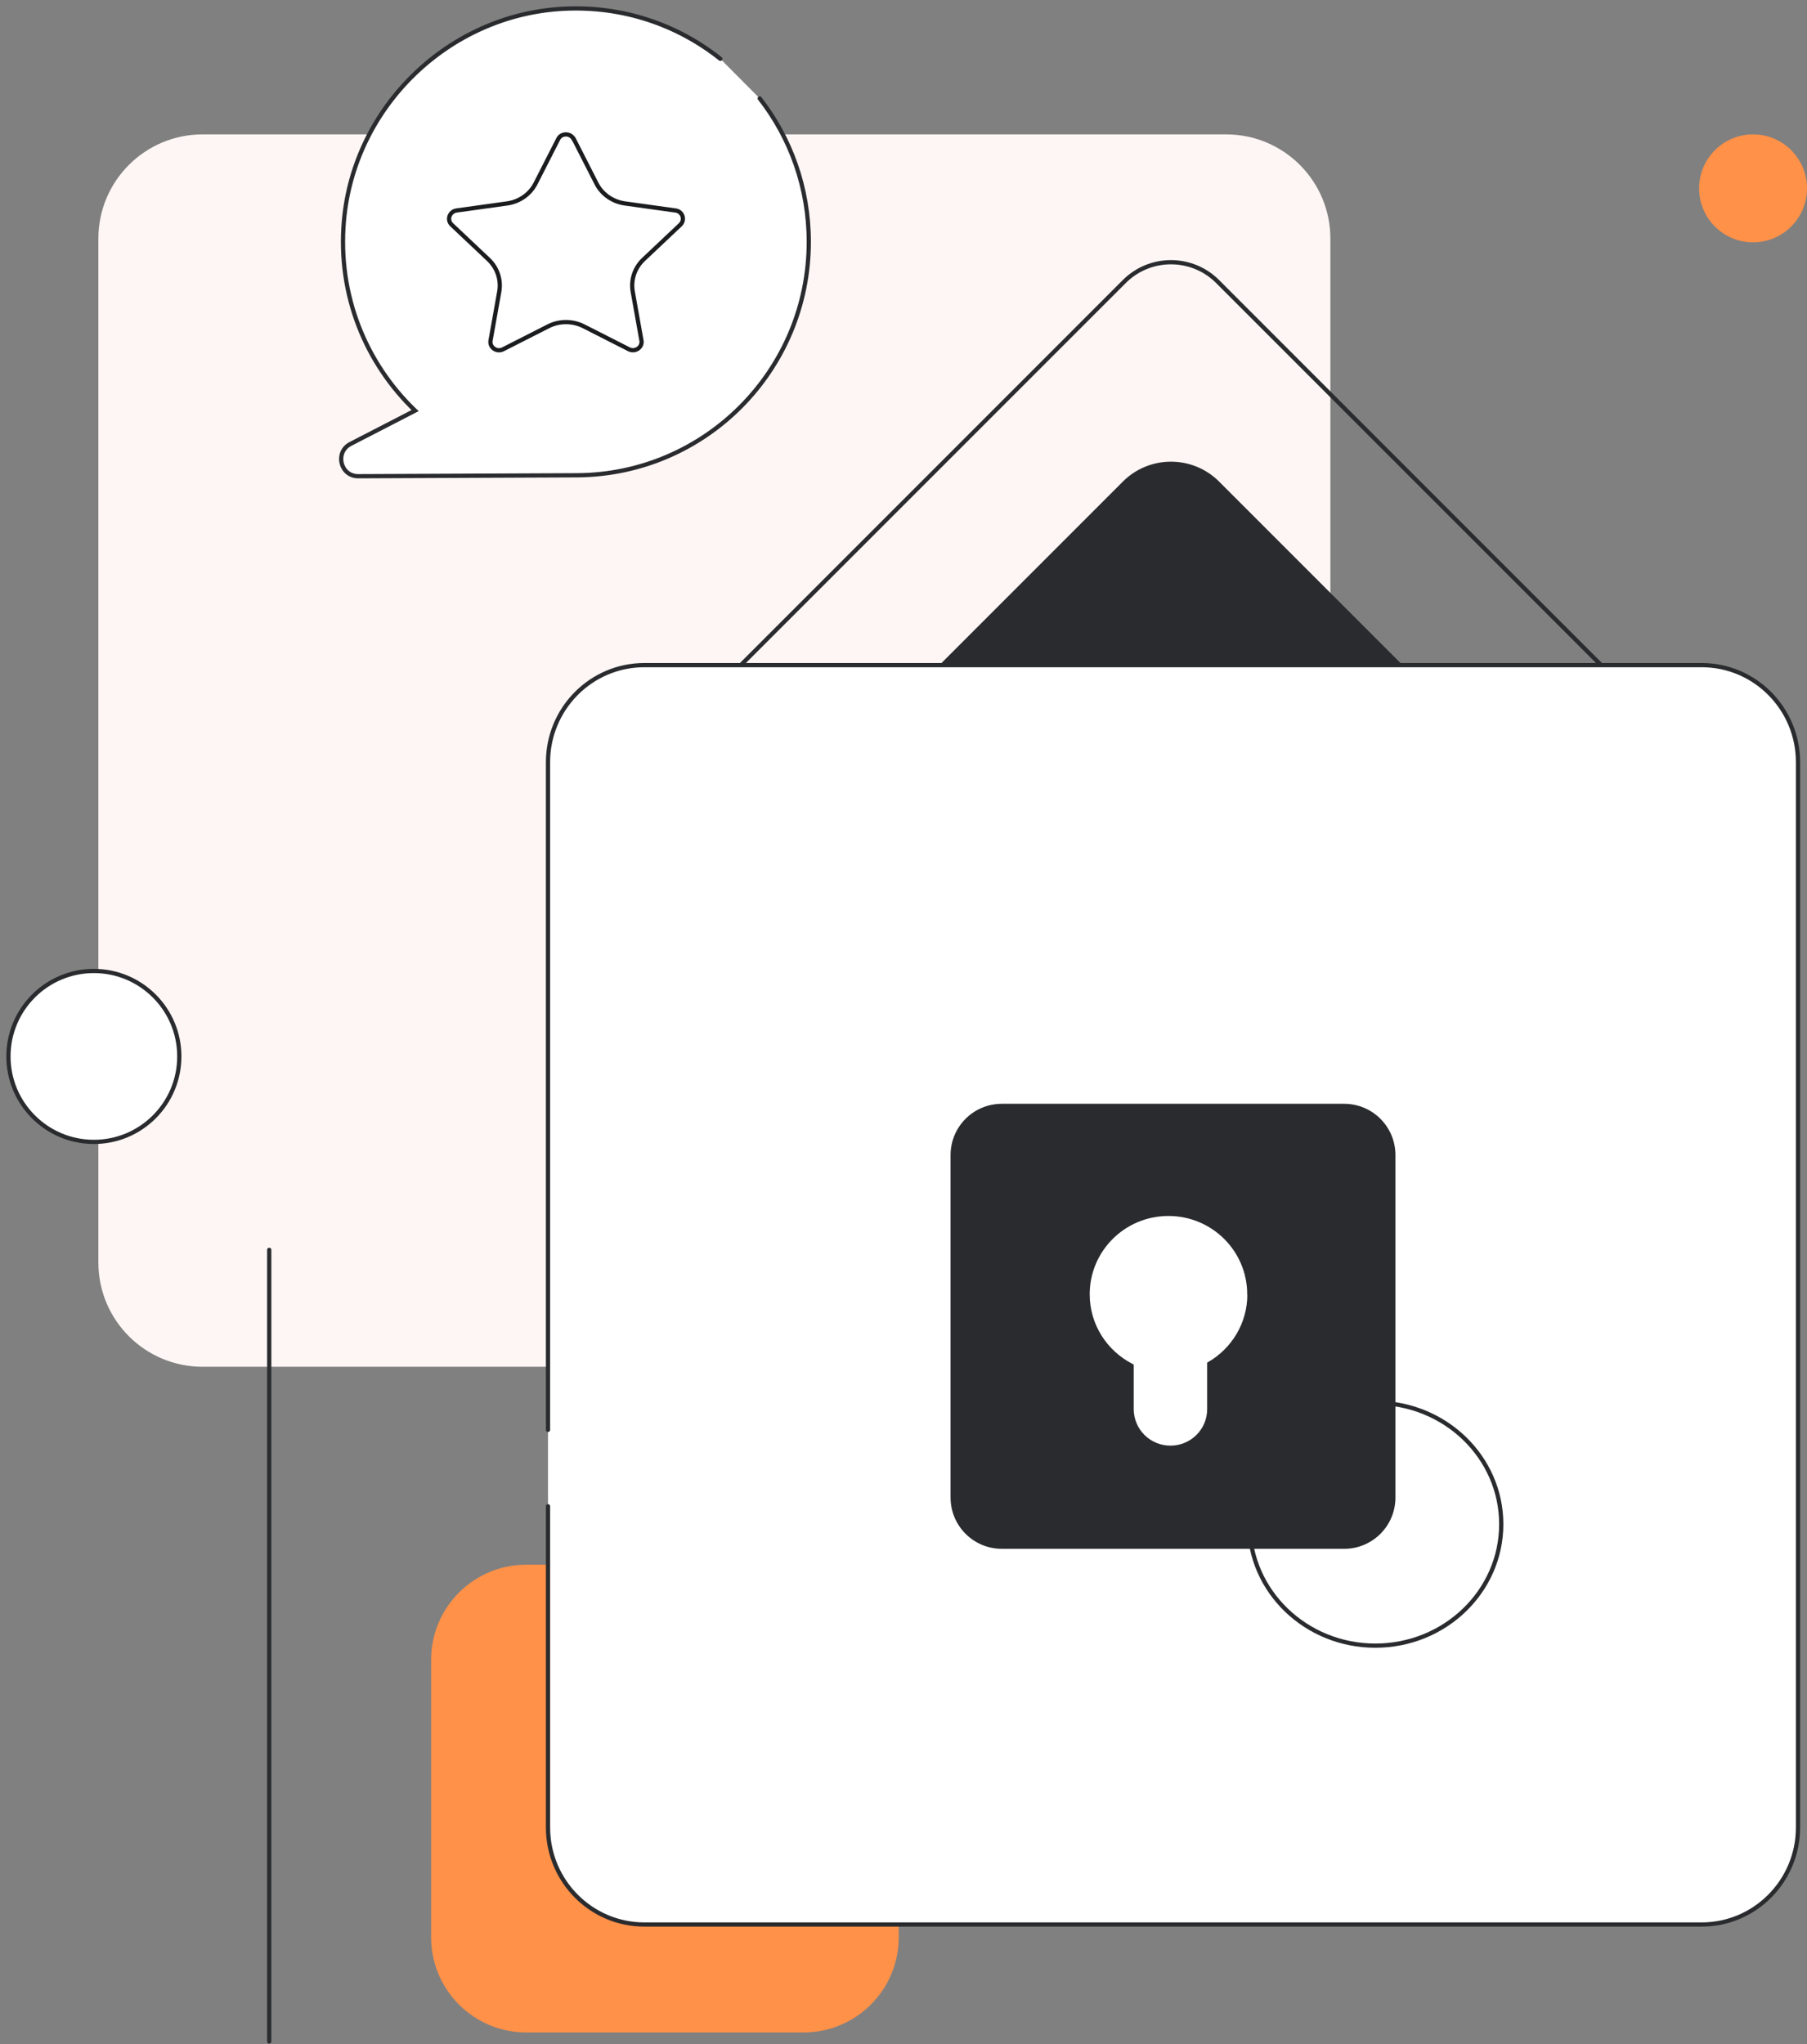 <svg width="214" height="242" viewBox="0 0 214 242" fill="none" xmlns="http://www.w3.org/2000/svg">
<rect x="0" y="0" width="214" height="242" fill="#808080" stroke="none"/>
<g id="Group 8162600">
<path id="Vector" d="M145.216 15.91H23.99C17.175 15.91 11.65 21.435 11.65 28.25V149.475C11.65 156.29 17.175 161.815 23.99 161.815H145.216C152.031 161.815 157.555 156.29 157.555 149.475V28.25C157.555 21.435 152.031 15.91 145.216 15.91Z" fill="#FDF6F4"/>
<path id="Vector_2" d="M62.319 185.245H95.17C101.388 185.245 106.435 190.291 106.435 196.51V229.36C106.435 235.579 101.388 240.625 95.17 240.625H62.319C56.101 240.625 51.055 235.579 51.055 229.36V196.51C51.055 190.291 56.101 185.245 62.319 185.245Z" fill="#FF9148"/>
<path id="Vector_3" d="M138.678 160.215L84.405 105.942L133.154 57.193C136.2 54.147 141.156 54.147 144.202 57.193L192.951 105.942L138.678 160.215Z" fill="#2A2B2E" stroke="#2A2B2E" stroke-width="0.5" stroke-miterlimit="10" stroke-linecap="round"/>
<path id="Vector_4" d="M138.674 136.351L84.401 82.078L133.15 33.329C136.196 30.283 141.152 30.283 144.198 33.329L192.947 82.078L138.674 136.351Z" stroke="#2A2B2E" stroke-width="0.5" stroke-miterlimit="10" stroke-linecap="round"/>
<g id="Vector_5">
<path d="M64.9 178.329V216.356C64.9 222.699 70.01 227.845 76.308 227.845H201.528C207.826 227.845 212.935 222.699 212.935 216.356V90.234C212.935 83.891 207.826 78.745 201.528 78.745H76.308C70.01 78.745 64.9 83.891 64.9 90.234V169.283" fill="white"/>
<path d="M64.9 178.329V216.356C64.9 222.699 70.01 227.845 76.308 227.845H201.528C207.826 227.845 212.935 222.699 212.935 216.356V90.234C212.935 83.891 207.826 78.745 201.528 78.745H76.308C70.01 78.745 64.9 83.891 64.9 90.234V169.283" stroke="#2A2B2E" stroke-width="0.5" stroke-miterlimit="10" stroke-linecap="round"/>
</g>
<path id="Vector_6" d="M207.611 28.69C211.14 28.69 214.001 25.829 214.001 22.3C214.001 18.771 211.14 15.91 207.611 15.91C204.082 15.91 201.221 18.771 201.221 22.3C201.221 25.829 204.082 28.69 207.611 28.69Z" fill="#FF9148"/>
<path id="Vector_7" d="M11.117 135.19C16.705 135.19 21.235 130.66 21.235 125.073C21.235 119.485 16.705 114.955 11.117 114.955C5.53 114.955 1 119.485 1 125.073C1 130.66 5.53 135.19 11.117 135.19Z" fill="white" stroke="#2A2B2E" stroke-width="0.5" stroke-miterlimit="10" stroke-linecap="round"/>
<path id="Vector_8" d="M31.885 241.69V147.97" stroke="#2A2B2E" stroke-width="0.5" stroke-miterlimit="10" stroke-linecap="round"/>
<g id="Vector_9">
<path d="M85.309 6.965C80.232 2.92 73.713 0.657 66.649 1.042C53.131 1.781 41.935 12.598 40.734 26.111C39.949 34.97 43.345 43.043 49.159 48.612L41.503 52.56C39.613 53.539 40.317 56.396 42.432 56.38L68.395 56.268C83.531 56.155 95.784 43.83 95.784 28.631C95.784 22.227 93.622 16.337 89.97 11.651" fill="white"/>
<path d="M85.309 6.965C80.232 2.92 73.713 0.657 66.649 1.042C53.131 1.781 41.935 12.598 40.734 26.111C39.949 34.97 43.345 43.043 49.159 48.612L41.503 52.56C39.613 53.539 40.317 56.396 42.432 56.38L68.395 56.268C83.531 56.155 95.784 43.83 95.784 28.631C95.784 22.227 93.622 16.337 89.97 11.651" stroke="#2A2B2E" stroke-width="0.5" stroke-miterlimit="10" stroke-linecap="round"/>
</g>
<path id="Vector_10" d="M67.953 16.464L70.63 21.711C71.278 22.995 72.541 23.878 74.004 24.086L80.005 24.921C80.837 25.033 81.169 26.028 80.571 26.606L76.232 30.698C75.168 31.693 74.686 33.121 74.935 34.533L75.966 40.31C76.115 41.113 75.234 41.723 74.486 41.353L69.117 38.626C67.804 37.968 66.241 37.968 64.944 38.626L59.575 41.353C58.827 41.739 57.946 41.113 58.095 40.31L59.126 34.533C59.375 33.121 58.893 31.693 57.829 30.698L53.49 26.606C52.892 26.044 53.224 25.049 54.056 24.921L60.057 24.086C61.52 23.878 62.783 22.995 63.431 21.711L66.108 16.464C66.474 15.726 67.554 15.726 67.937 16.464H67.953Z" stroke="#1B1C1E" stroke-width="0.5" stroke-miterlimit="10" stroke-linecap="round"/>
<path id="Vector_11" d="M162.881 194.83C154.648 194.83 147.971 188.391 147.971 180.452C147.971 172.514 154.648 166.075 162.881 166.075C171.113 166.075 177.791 172.514 177.791 180.452C177.791 188.391 171.113 194.83 162.881 194.83Z" fill="white" stroke="#2A2B2E" stroke-width="0.5" stroke-miterlimit="10" stroke-linecap="round"/>
<path id="Vector_12" d="M159.193 130.93H118.641C115.428 130.93 112.824 133.534 112.824 136.746V177.299C112.824 180.511 115.428 183.115 118.641 183.115H159.193C162.405 183.115 165.009 180.511 165.009 177.299V136.746C165.009 133.534 162.405 130.93 159.193 130.93Z" fill="#2A2B2E" stroke="#2A2B2E" stroke-width="0.5" stroke-miterlimit="10" stroke-linecap="round"/>
<path id="Vector_13" d="M147.955 153.233C147.955 147.969 143.672 143.71 138.378 143.71C133.084 143.71 128.801 147.969 128.801 153.233C128.801 156.926 130.918 160.117 134.016 161.704V166.827C134.016 169.357 136.071 171.4 138.615 171.4C141.159 171.4 143.214 169.357 143.214 166.827V161.468C146.059 159.818 147.971 156.753 147.971 153.249L147.955 153.233Z" fill="white" stroke="#2A2B2E" stroke-width="0.5" stroke-miterlimit="10" stroke-linecap="round"/>
</g>
</svg>

